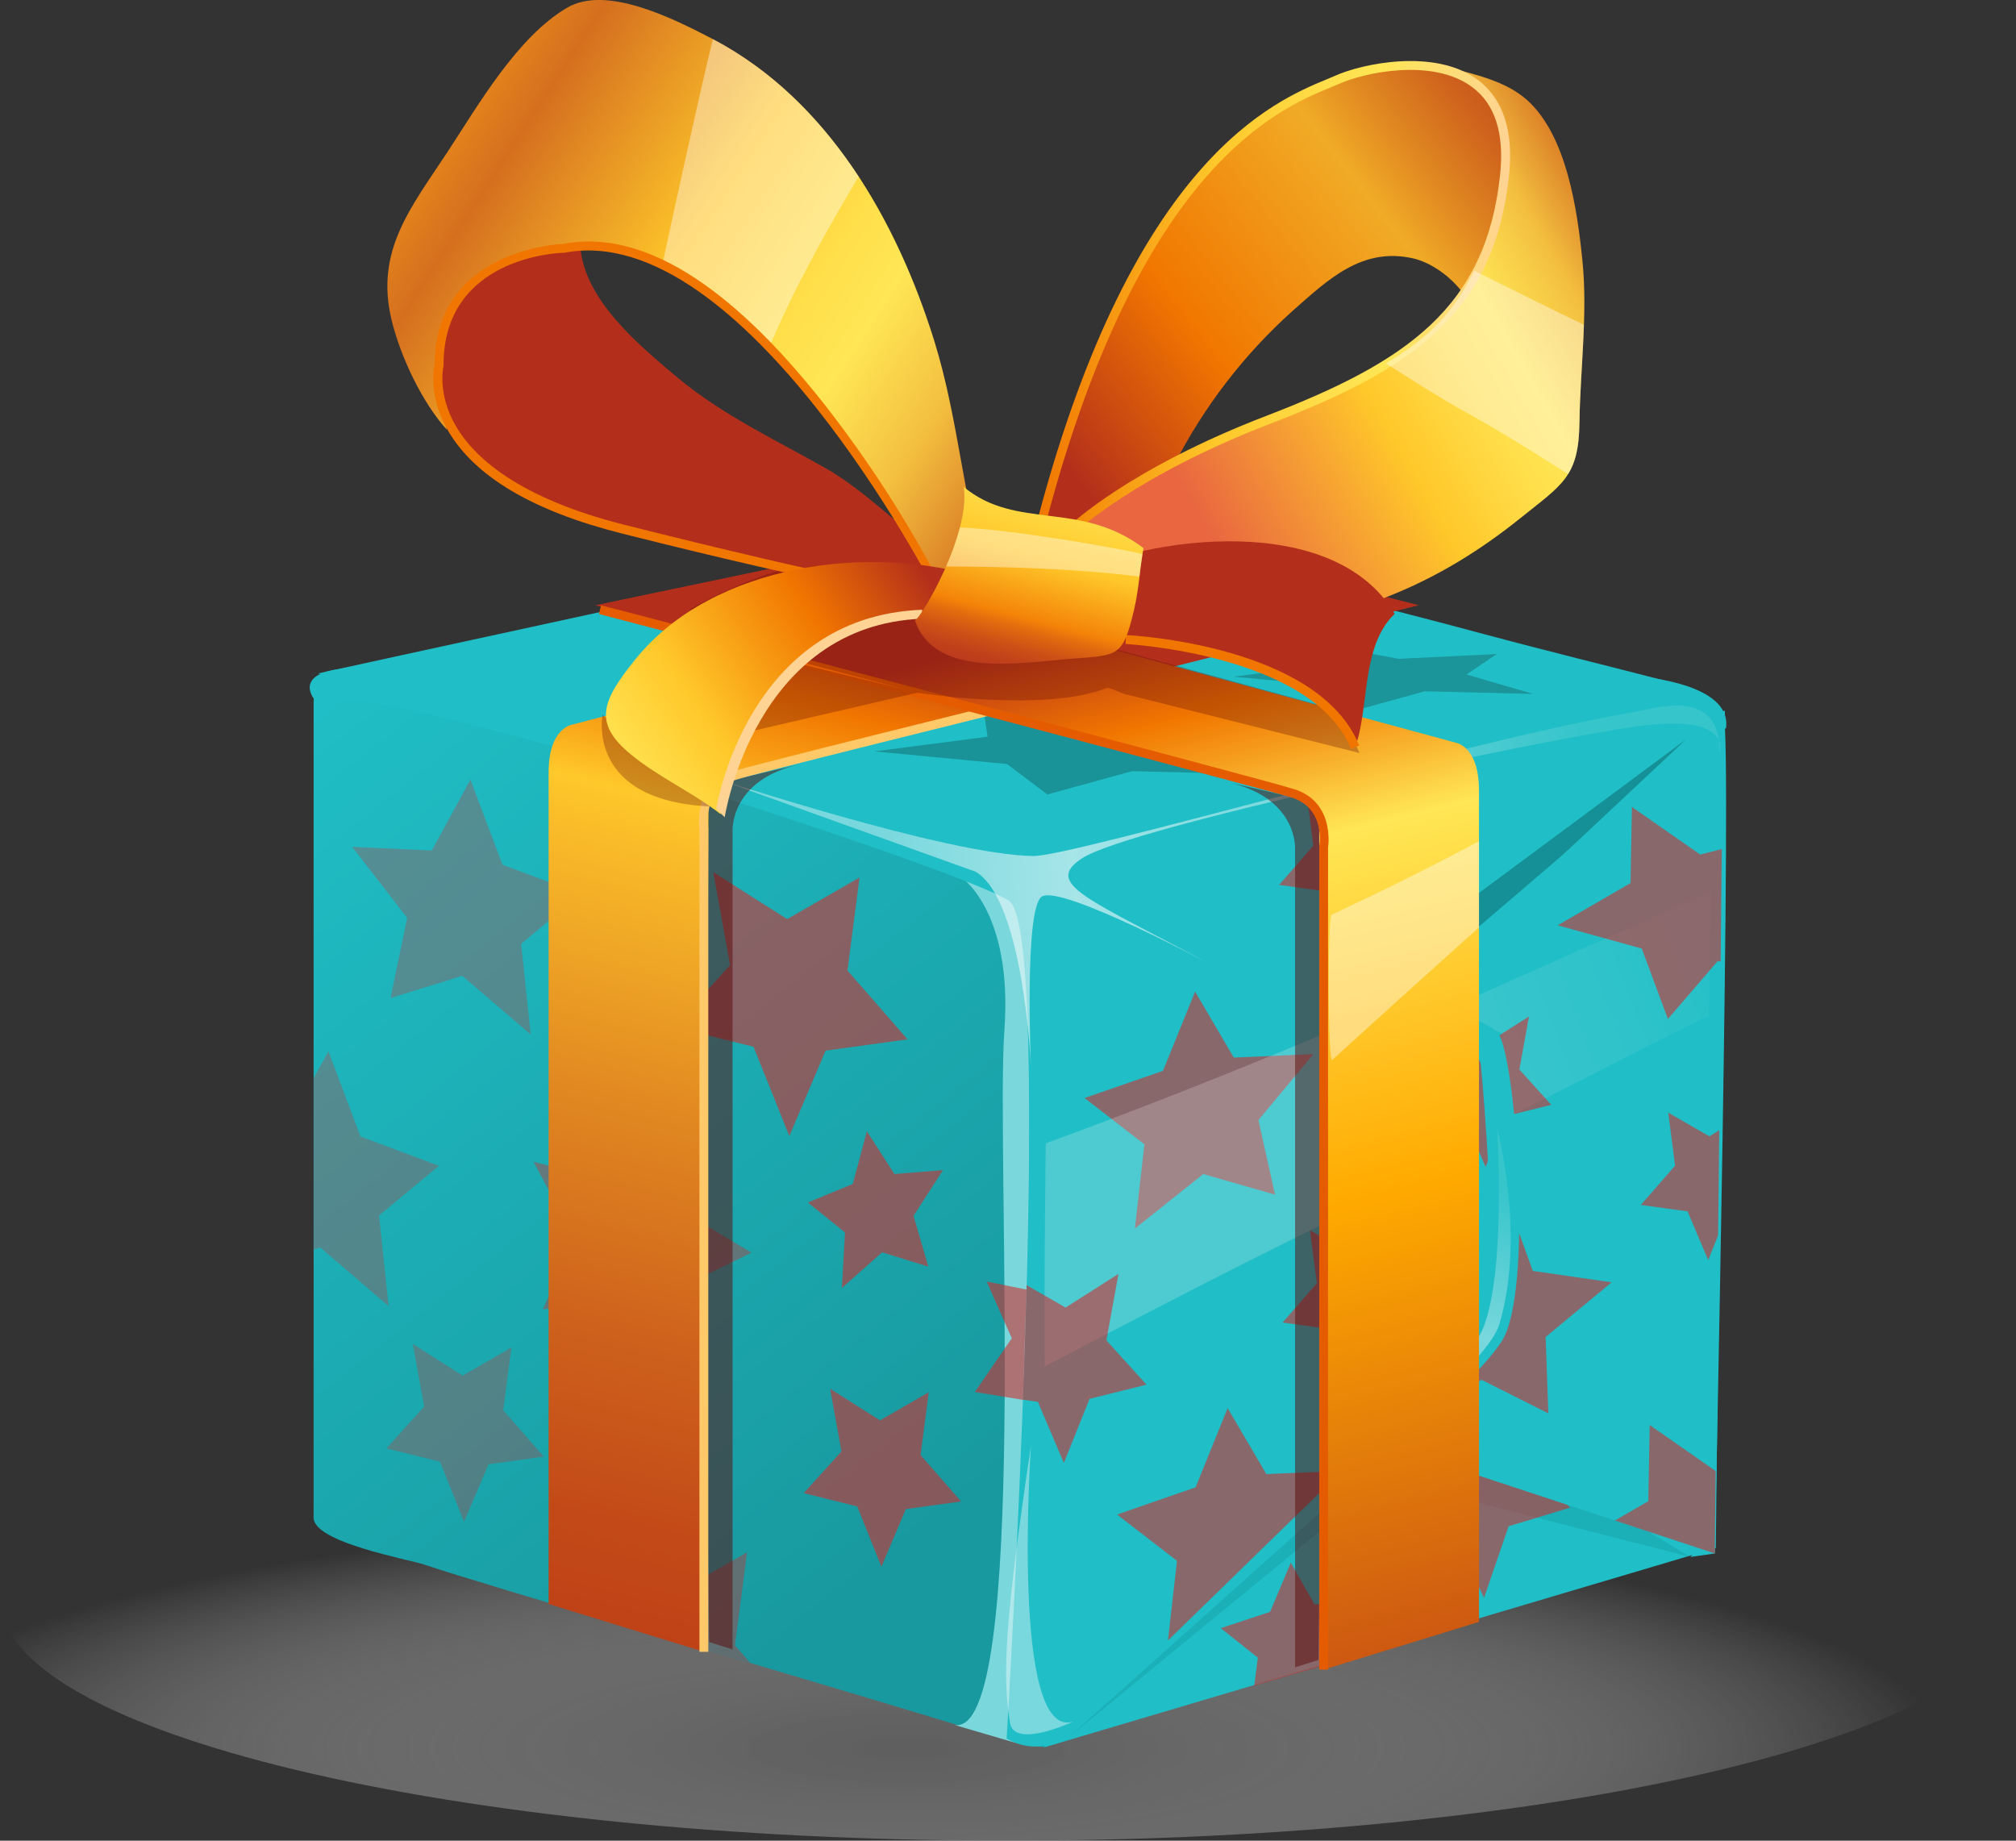 <svg width="69" height="63" viewBox="0 0 69 63" fill="none" xmlns="http://www.w3.org/2000/svg">
<rect x="0" y="0" width="69" height="63" fill="#333333" stroke="none"/>
<path style="mix-blend-mode:multiply" opacity="0.85" d="M69 54.709C69 50.133 53.553 46.419 34.501 46.419C15.448 46.419 0 50.129 0 54.709C0 59.29 15.447 63 34.501 63C53.554 63 69 59.289 69 54.709Z" fill="url(#paint0_radial_3837_112081)"/>
<path d="M11.281 23.627C11.281 23.627 10.734 23.376 10.734 24.012V51.945C10.734 52.796 13.982 53.368 14.524 53.552C16.464 54.214 28.812 57.819 32.975 59.106C33.906 59.395 34.806 59.523 35.74 59.805L35.776 29.456L11.998 23.342L11.281 23.627Z" fill="url(#paint1_linear_3837_112081)"/>
<path d="M59.037 24.325L58.726 52.983L35.745 59.804V29.309L59.037 24.325Z" fill="url(#paint2_linear_3837_112081)"/>
<path opacity="0.6" d="M37.339 30.525L46.533 33.592L57.701 25.313L47.065 35.277L37.339 30.525Z" fill="#0D7277"/>
<path opacity="0.3" d="M47.369 46.928L36.575 59.462L47.369 50.607L57.853 53.289L47.369 46.928Z" fill="#118E95"/>
<path style="mix-blend-mode:multiply" opacity="0.6" d="M53.742 51.601L51.635 52.238L50.793 54.687L49.706 52.441L47.487 52.25L49.01 50.318L48.561 47.835L50.56 48.855L52.483 47.494L52.156 50.014L53.742 51.601Z" fill="url(#paint3_linear_3837_112081)"/>
<path d="M57.163 23.343C55.038 22.791 52.895 22.27 50.776 21.699C47.176 20.727 43.55 19.868 39.944 18.924C37.16 18.199 34.739 17.71 31.917 18.44C30.075 18.917 28.192 19.256 26.335 19.672C22.154 20.608 17.964 21.503 13.777 22.418L10.883 23.05L35.683 29.645L53.53 25.244L58.456 24.164L57.163 23.343Z" fill="#20BEC6"/>
<path d="M58.993 24.546L43.949 37.423V48.307L58.69 53.169L58.993 24.546Z" fill="#20BEC6"/>
<path d="M45.991 41.162C48.483 39.81 57.1 35.447 58.886 34.557L58.931 30.353C57.293 31.032 47.679 35.444 46.656 35.714L43.949 37.414V42.169C44.64 41.858 45.323 41.524 45.991 41.162Z" fill="url(#paint4_linear_3837_112081)"/>
<path style="mix-blend-mode:multiply" opacity="0.6" d="M52.994 48.374L50.709 47.226L48.068 48.625L48.915 45.852L47.188 43.914L49.998 43.498L51.572 41.034L52.462 43.499L55.16 43.889L52.901 45.76L52.994 48.374Z" fill="url(#paint5_linear_3837_112081)"/>
<path opacity="0.4" d="M47.592 34.131C47.592 34.131 49.643 34.744 50.024 36.813C50.404 38.881 52.834 47.313 48.2 49.844L46.149 48.847L45.541 36.123L47.592 34.131Z" fill="#AA1F1F"/>
<path d="M35.531 29.57L51.395 35.355L51.547 44.935L36.481 59.319L35.517 59.268L35.531 29.57Z" fill="url(#paint6_linear_3837_112081)"/>
<path style="mix-blend-mode:multiply" opacity="0.6" d="M43.639 40.889L41.183 40.184L38.842 42.049L39.169 39.166L37.118 37.581L39.804 36.651L40.904 33.939L42.228 36.197L44.952 36.078L43.071 38.336L43.639 40.889Z" fill="url(#paint7_linear_3837_112081)"/>
<path style="mix-blend-mode:multiply" opacity="0.3" d="M13.367 34.159L15.822 33.4L18.164 35.406L17.837 32.304L19.887 30.6L17.201 29.6L16.101 26.683L14.778 29.111L12.053 28.984L13.935 31.414L13.367 34.159Z" fill="url(#paint8_linear_3837_112081)"/>
<path style="mix-blend-mode:multiply" opacity="0.6" d="M48.452 45.025L46.903 45.409L46.205 47.153L45.497 45.485L43.898 45.266L45.071 43.921L44.835 42.106L46.246 42.918L47.689 42.003L47.361 43.817L48.452 45.025Z" fill="url(#paint9_linear_3837_112081)"/>
<path style="mix-blend-mode:multiply" opacity="0.3" d="M13.225 49.573L15.058 50.028L15.884 52.089L16.721 50.117L18.612 49.856L17.225 48.268L17.503 46.12L15.835 47.081L14.129 45.999L14.516 48.143L13.225 49.573Z" fill="url(#paint10_linear_3837_112081)"/>
<path style="mix-blend-mode:multiply" opacity="0.6" d="M27.65 41.157L28.922 42.182L28.813 44.083L30.193 42.862L31.773 43.353L31.267 41.613L32.275 40.05L30.612 40.182L29.67 38.718L29.188 40.522L27.65 41.157Z" fill="url(#paint11_linear_3837_112081)"/>
<path style="mix-blend-mode:multiply" opacity="0.6" d="M27.508 51.105L29.34 51.56L30.167 53.623L31.003 51.651L32.894 51.39L31.508 49.8L31.787 47.653L30.118 48.614L28.412 47.533L28.8 49.677L27.508 51.105Z" fill="url(#paint12_linear_3837_112081)"/>
<path style="mix-blend-mode:multiply" opacity="0.6" d="M23.073 35.152L25.79 35.827L27.016 38.885L28.257 35.96L31.063 35.574L29.006 33.218L29.419 30.032L26.943 31.458L24.413 29.852L24.987 33.033L23.073 35.152Z" fill="url(#paint13_linear_3837_112081)"/>
<path style="mix-blend-mode:multiply" opacity="0.4" d="M18.583 44.805L21.162 44.614L23.104 46.948L23.366 44.022L25.721 42.875L23.247 41.397L22.709 38.481L20.937 40.445L18.261 39.764L19.666 42.392L18.583 44.805Z" fill="url(#paint14_linear_3837_112081)"/>
<path style="mix-blend-mode:multiply" opacity="0.6" d="M53.094 37.815L51.545 38.199L50.845 39.942L50.139 38.275L48.539 38.055L49.712 36.711L49.477 34.896L50.888 35.708L52.331 34.792L52.002 36.606L53.094 37.815Z" fill="url(#paint15_linear_3837_112081)"/>
<path style="mix-blend-mode:multiply" opacity="0.6" d="M48.334 30.047L46.784 30.431L46.085 32.176L45.379 30.508L43.779 30.287L44.952 28.944L44.715 27.128L46.127 27.94L47.569 27.025L47.242 28.838L48.334 30.047Z" fill="url(#paint16_linear_3837_112081)"/>
<path d="M32.857 29.989C32.857 29.989 34.68 31.139 34.376 35.277C34.072 39.416 35.251 59.499 32.668 59.038L34.757 59.651L35.436 33.437C35.436 33.437 35.896 30.448 32.857 29.989Z" fill="#7AD8DD"/>
<path d="M46.299 35.401C46.096 35.397 45.899 35.327 45.738 35.201C42.266 36.675 38.757 38.056 35.211 39.345C35.195 41.796 35.124 44.52 35.031 47.151C39.063 45.038 43.089 42.921 47.207 40.977C47.983 40.614 48.757 40.254 49.529 39.899C49.351 37.778 48.685 35.497 46.299 35.401Z" fill="url(#paint17_linear_3837_112081)"/>
<path d="M38.122 29.554C43.854 27.07 59.073 24.929 59.073 24.929C59.302 23.397 56.186 23.166 56.186 23.166C56.186 23.166 37.573 28.608 35.597 28.992C33.621 29.377 12.122 22.859 12.122 22.859C9.923 22.936 10.755 23.933 10.755 23.933C13.034 23.244 32.938 29.758 34.534 30.831C36.13 31.903 34.453 59.5 34.453 59.5C35.441 60.113 36.618 59.535 36.566 59.456L36.575 59.463L48.855 48.479C49.719 47.777 50.809 46.799 51.395 45.913C52.474 44.279 51.902 36.383 51.294 35.387C50.686 34.39 39.619 31.835 37.339 30.532C37.339 30.526 37.246 30.138 38.122 29.554ZM38.1 32.057C40.379 33.437 50.533 34.843 50.686 36.452C50.859 38.283 51.025 41.203 51.091 43.044C51.164 45.071 48.565 47.621 47.149 49.108C45.425 50.915 43.56 51.985 41.745 53.7C40.549 54.828 39.418 55.968 38.092 56.945C35.999 58.48 35.912 56.188 35.869 54.497C35.813 52.252 35.78 50.014 35.762 47.769C35.733 44.327 35.762 40.887 35.817 37.445C35.83 36.651 35.845 35.857 35.862 35.064C35.871 34.622 36.103 33.555 35.909 33.166C35.928 33.206 35.949 33.246 35.972 33.284C35.972 33.284 35.824 30.679 38.1 32.059V32.057Z" fill="#20BEC6"/>
<path style="mix-blend-mode:multiply" opacity="0.6" d="M38.281 43.601L36.47 44.753L35.135 43.984C35.101 45.292 35.057 46.618 35.005 47.907L35.522 47.979L36.412 50.071L37.292 47.877L39.241 47.393L37.867 45.874L38.281 43.601Z" fill="url(#paint18_linear_3837_112081)"/>
<path style="mix-blend-mode:multiply" opacity="0.6" d="M45.934 50.341L43.342 50.453L42.018 48.195L40.919 50.907L38.233 51.837L40.284 53.422L39.974 56.149L45.934 50.341Z" fill="url(#paint19_linear_3837_112081)"/>
<path d="M56.865 25.238C56.865 25.238 58.764 24.24 58.612 28.609C58.461 32.978 58.309 50.531 58.309 50.531C58.309 50.531 58.385 52.831 57.853 53.29L58.69 53.17C58.69 53.17 59.297 25.084 58.993 24.548C58.689 24.012 56.865 25.238 56.865 25.238Z" fill="#20BEC6"/>
<path style="mix-blend-mode:hard-light" d="M58.844 25.774C58.844 25.774 59.376 24.394 56.034 24.858C52.692 25.322 38.669 28.303 37.035 29.376C35.683 30.265 37.264 30.756 41.518 33.055C41.518 33.055 36.39 30.296 35.669 30.679C35.04 31.012 35.288 36.58 35.288 36.58C35.288 36.58 35.061 30.826 33.39 29.835L24.425 26.617C24.425 26.617 32.402 29.261 35.365 29.299C36.693 29.316 50.028 25.39 55.798 24.394C56.622 24.251 58.916 23.473 58.844 25.774Z" fill="url(#paint20_linear_3837_112081)"/>
<path style="mix-blend-mode:hard-light" d="M47.369 49.381C47.369 49.381 50.938 46.601 51.318 45.318C52.23 42.253 51.243 38.649 51.243 38.649C51.243 38.649 51.547 43.401 50.787 45.394C50.258 46.784 47.369 49.381 47.369 49.381Z" fill="url(#paint21_linear_3837_112081)"/>
<path style="mix-blend-mode:multiply" opacity="0.6" d="M44.987 54.907L44.18 53.484L43.47 55.168L41.782 55.727L43.051 56.735L42.928 57.694L45.631 56.898L45.496 56.251L46.69 54.857L44.987 54.907Z" fill="url(#paint22_linear_3837_112081)"/>
<path style="mix-blend-mode:multiply" opacity="0.6" d="M58.191 29.248L55.855 27.62L55.807 30.224L53.314 31.671L56.191 32.465L57.086 34.876L58.786 32.9L58.891 32.907L58.932 29.059L58.191 29.248Z" fill="url(#paint23_linear_3837_112081)"/>
<path style="mix-blend-mode:multiply" opacity="0.6" d="M58.843 38.681L58.508 38.894L57.097 38.081L57.332 39.897L56.159 41.241L57.759 41.461L58.466 43.128L58.805 42.282L58.843 38.681Z" fill="url(#paint24_linear_3837_112081)"/>
<path style="mix-blend-mode:multiply" opacity="0.6" d="M58.69 53.169L58.72 50.347L56.463 48.774L56.415 51.38L55.273 52.042L58.69 53.169Z" fill="url(#paint25_linear_3837_112081)"/>
<path style="mix-blend-mode:multiply" opacity="0.3" d="M12.339 38.899L11.24 35.982L10.739 36.897V42.765L10.96 42.697L13.301 44.703L12.974 41.601L15.024 39.901L12.339 38.899Z" fill="url(#paint26_linear_3837_112081)"/>
<path style="mix-blend-mode:multiply" opacity="0.4" d="M23.094 54.554L20.563 52.948L21.03 55.53L25.679 56.914L25.155 56.314L25.569 53.128L23.094 54.554Z" fill="url(#paint27_linear_3837_112081)"/>
<path style="mix-blend-mode:multiply" opacity="0.6" d="M35.134 44.137L33.769 43.862L34.63 45.804L33.364 47.643L35.009 47.911L35.134 44.137Z" fill="url(#paint28_linear_3837_112081)"/>
<path d="M34.567 58.962C34.308 57.313 34.377 55.589 35.288 49.458C35.288 49.458 34.574 59.603 36.731 58.923C36.729 58.923 34.714 59.877 34.567 58.962Z" fill="url(#paint29_linear_3837_112081)"/>
<path opacity="0.4" d="M20.275 21.824L24.165 22.545L28.69 22.325L27.296 23.267L30.364 24.162L25.37 24.043L22.476 24.84L21.097 23.799L16.553 23.369L20.43 22.865L20.275 21.824Z" fill="url(#paint30_linear_3837_112081)"/>
<path d="M33.646 24.174L37.536 24.895L42.062 24.675L40.667 25.616L43.735 26.514L38.741 26.395L35.848 27.191L34.468 26.15L29.924 25.718L33.801 25.216L33.646 24.174Z" fill="url(#paint31_linear_3837_112081)"/>
<path opacity="0.4" d="M30.6 19.459L33.485 19.994L36.843 19.832L35.807 20.53L38.083 21.195L34.379 21.107L32.233 21.697L31.211 20.925L27.839 20.605L30.715 20.232L30.6 19.459Z" fill="url(#paint32_linear_3837_112081)"/>
<path d="M44.984 22.015L47.869 22.55L51.227 22.386L50.192 23.085L52.467 23.75L48.764 23.661L46.617 24.252L45.594 23.48L42.224 23.16L45.099 22.788L44.984 22.015Z" fill="url(#paint33_linear_3837_112081)"/>
<path opacity="0.3" d="M44.359 20.063C43.64 19.863 42.916 19.773 42.223 19.596L42.254 19.8L40.328 20.05L42.579 20.27L43.264 20.786L44.701 20.394L45.606 20.415C45.185 20.289 44.768 20.178 44.359 20.063Z" fill="url(#paint34_linear_3837_112081)"/>
<path opacity="0.5" d="M24.272 56.203L25.073 56.454V28.455C25.073 28.455 24.956 26.693 27.388 26.157L24.729 26.77C24.729 26.77 23.513 26.77 23.741 28.993C23.968 31.216 24.272 56.203 24.272 56.203Z" fill="#5B0909"/>
<path d="M24.095 56.535L24.248 27.868C24.248 27.868 24.145 26.743 25.153 26.539C26.16 26.335 48.559 20.714 48.559 20.714L41.721 18.977L19.588 24.801C19.588 24.801 18.777 24.903 18.777 26.437V54.899L24.095 56.535Z" fill="url(#paint35_linear_3837_112081)"/>
<path d="M38.928 22.925C32.786 24.441 25.84 26.167 25.109 26.393C23.758 26.813 23.915 28.224 23.939 28.39V56.535H24.242V28.377V28.35C24.233 28.297 24.026 27.049 25.201 26.684C25.912 26.463 32.799 24.752 38.917 23.242C38.904 23.137 38.907 23.03 38.928 22.925Z" fill="#FFC969"/>
<path opacity="0.5" d="M45.125 56.815L44.326 57.067V29.068C44.326 29.068 44.441 27.306 42.011 26.77L44.67 27.383C44.67 27.383 45.885 27.383 45.657 29.606C45.428 31.829 45.125 56.815 45.125 56.815Z" fill="#5B0909"/>
<path d="M45.302 57.146L45.151 28.482C45.151 28.482 45.252 27.357 44.239 27.153C43.226 26.949 20.383 20.714 20.383 20.714L27.221 19.283L49.81 25.415C49.81 25.415 50.62 25.517 50.62 27.051V55.512L45.302 57.146Z" fill="url(#paint36_linear_3837_112081)"/>
<path d="M45.151 57.145H45.455V29.003C45.478 28.839 45.636 27.425 44.283 27.006C42.977 26.6 21.472 20.939 20.571 20.718L20.5 21.015C20.72 21.07 42.897 26.9 44.194 27.292C45.369 27.657 45.163 28.904 45.152 28.958V57.145H45.151Z" fill="#E55C00"/>
<path opacity="0.3" d="M24.804 25.238L31.414 23.704L27.311 22.708C27.311 22.708 25.184 23.627 24.804 25.238Z" fill="#5B0909"/>
<path opacity="0.3" d="M20.625 24.47C20.625 24.47 20.017 27.459 24.425 27.608L20.625 24.47Z" fill="#5B0909"/>
<path opacity="0.3" d="M31.556 20.868C29.586 20.331 23.585 20.868 23.585 20.868C23.585 20.868 26.092 19.412 27.992 19.259L32.17 20.255C32.17 20.255 31.768 20.923 31.556 20.868Z" fill="#5B0909"/>
<path opacity="0.3" d="M46.532 25.773L45.849 24.323L38.327 22.254C38.327 22.254 35.187 21.663 33.632 21.955L31.571 21.18C31.571 21.18 29.211 20.95 27.615 22.713L31.414 23.71C31.414 23.71 35.745 24.4 37.902 23.541C38.146 23.575 38.391 23.759 38.631 23.787L46.532 25.773Z" fill="#5B0909"/>
<path d="M50.996 2.903C47.763 1.084 42.986 3.5 41.157 5.865C38.182 9.716 35.505 15.617 35.454 20.573C36.337 20.875 37.275 21.144 38.184 21.357C39.234 19.83 39.313 17.59 40.175 15.932C41.194 13.934 42.568 12.143 44.23 10.65C45.465 9.558 46.621 8.448 48.368 8.844C49.567 9.117 51.214 10.795 50.145 12.064C50.151 12.064 53.314 4.206 50.996 2.903Z" fill="url(#paint37_linear_3837_112081)"/>
<path d="M48.886 2.14C49.076 2.193 49.274 2.244 49.47 2.294C49.279 2.228 49.084 2.176 48.886 2.14Z" fill="#FFE655"/>
<path d="M54.059 14.457C54.086 12.616 54.345 10.743 54.16 8.916C53.985 7.186 53.627 4.644 52.267 3.424C51.532 2.77 50.468 2.538 49.472 2.289C52.872 3.466 51.219 8.589 49.609 10.626C46.329 14.777 36.145 14.979 35.306 21.031L35.733 21.898C36.06 21.968 36.378 22.08 36.677 22.231C38.243 21.346 41.064 21.606 42.595 21.5C46.167 21.253 49.191 20.022 52.026 17.743C53.478 16.573 54.034 16.329 54.059 14.457Z" fill="url(#paint38_linear_3837_112081)"/>
<path d="M36.812 18.218L36.602 17.996C36.685 17.916 38.704 16.014 43.339 14.234C48.158 12.385 50.862 10.521 51.343 5.981C51.493 4.565 51.168 3.552 50.377 2.974C49.027 1.975 46.687 2.485 45.835 2.868C45.75 2.906 45.651 2.946 45.539 2.992C43.766 3.726 39.056 5.67 35.839 17.738L35.546 17.659C38.798 5.444 43.612 3.457 45.424 2.708C45.534 2.664 45.629 2.624 45.711 2.587C46.616 2.18 49.099 1.649 50.558 2.717C51.444 3.371 51.811 4.476 51.647 6.009C51.146 10.706 48.379 12.623 43.446 14.515C38.868 16.278 36.831 18.2 36.812 18.218Z" fill="url(#paint39_linear_3837_112081)"/>
<g style="mix-blend-mode:hard-light">
<path style="mix-blend-mode:hard-light" d="M50.457 9.265C50.221 9.748 49.938 10.205 49.611 10.63C49.058 11.331 48.306 11.918 47.437 12.441C48.313 12.993 49.181 13.558 50.065 14.048C51.285 14.724 52.491 15.474 53.669 16.228C53.928 15.812 54.05 15.3 54.057 14.456C54.074 13.35 54.174 12.233 54.211 11.118C53.154 10.614 50.654 9.36 50.457 9.265Z" fill="url(#paint40_linear_3837_112081)"/>
</g>
<path d="M33.096 19.484C31.399 18.758 29.965 16.99 28.248 16.019C26.53 15.047 24.734 14.209 23.192 12.926C21.123 11.201 18.578 8.973 20.582 6.171C19.327 6.087 14.093 9.106 14.782 9.618L14.421 13.044C15.232 14.112 15.53 15.192 16.749 16.078C18.343 17.235 20.338 17.957 22.22 18.382C25.848 19.202 29.844 19.918 33.172 20.997C32.977 20.516 32.95 19.982 33.096 19.484Z" fill="url(#paint41_linear_3837_112081)"/>
<path d="M31.975 11.661C30.701 7.572 28.346 3.412 24.405 1.342C22.983 0.597 20.735 -0.511 19.412 0.263C17.707 1.262 16.375 3.586 15.318 5.198C14.068 7.101 12.833 8.577 13.4 10.942C13.702 12.207 14.457 13.787 15.292 14.706C15.019 13.2 14.657 11.405 15.702 10.13C16.876 8.691 19.677 8.339 21.405 8.641C24.276 9.142 26.681 12.109 28.389 14.277C29.211 15.324 32.253 20.598 32.915 20.645L33.904 20.222L33.827 19.927C32.993 17.328 32.825 14.391 31.975 11.661Z" fill="url(#paint42_linear_3837_112081)"/>
<path d="M24.405 1.342H24.398C23.981 3.004 22.866 8.142 22.674 9.032C24.032 9.617 25.26 10.689 26.344 11.849C27.195 9.834 28.266 7.926 29.388 6.043C28.118 4.104 26.482 2.433 24.405 1.342Z" fill="url(#paint43_linear_3837_112081)"/>
<path d="M31.794 20.587C31.764 20.587 28.49 20.077 21.273 18.257C18.245 17.493 16.249 16.311 15.336 14.743C14.661 13.583 14.84 12.626 14.877 12.469C14.891 8.613 18.994 8.362 19.266 8.348C21.929 7.836 24.934 9.677 28.203 13.822C29.698 15.731 31.019 17.772 32.148 19.923L31.997 20.204C31.931 20.073 25.41 7.462 19.312 8.652H19.288C19.12 8.652 15.181 8.798 15.181 12.485V12.525C15.181 12.533 14.946 13.464 15.609 14.595C16.21 15.619 17.693 17.034 21.352 17.957C28.552 19.772 31.87 20.349 31.9 20.354L31.794 20.587Z" fill="url(#paint44_linear_3837_112081)"/>
<path d="M21.757 22.553C20.593 23.992 20.289 24.741 21.579 25.811C22.526 26.595 23.708 27.119 24.663 27.865C25.067 23.018 29.938 19.599 34.073 21.634L33.617 19.794C29.847 18.579 24.4 19.282 21.757 22.553Z" fill="url(#paint45_linear_3837_112081)"/>
<path d="M24.804 27.971L24.513 27.689C24.523 27.623 25.577 21.1 31.56 20.869L31.571 21.175C25.838 21.397 24.814 27.905 24.804 27.971Z" fill="url(#paint46_linear_3837_112081)"/>
<path d="M36.353 19.795L35.592 22.248C36.214 21.333 39.684 22.083 40.796 22.248C42.911 22.567 45.505 23.493 46.38 25.571C46.88 24.236 46.566 22.13 47.733 21.01C45.691 17.531 39.373 18.283 36.353 19.795Z" fill="url(#paint47_linear_3837_112081)"/>
<path d="M46.24 25.631C44.924 22.393 38.586 22.045 38.523 22.041L38.538 21.735C38.806 21.748 45.134 22.096 46.52 25.515L46.24 25.631Z" fill="url(#paint48_linear_3837_112081)"/>
<path d="M32.985 16.666C33.225 18.296 31.509 21.181 31.315 21.233C31.997 23.25 34.989 22.672 36.735 22.541C38.181 22.436 38.405 22.461 38.736 21.189C38.995 20.216 38.97 19.718 39.137 18.759C36.96 17.111 34.801 18.167 32.985 16.666Z" fill="url(#paint49_linear_3837_112081)"/>
<path style="mix-blend-mode:hard-light" d="M38.997 19.735C39.027 19.5 39.057 19.256 39.102 18.971C38.585 18.807 34.436 18.092 32.854 18.055C32.731 18.511 32.573 18.956 32.382 19.388C34.585 19.397 36.814 19.463 38.997 19.735Z" fill="url(#paint50_linear_3837_112081)"/>
<path style="mix-blend-mode:hard-light" d="M50.62 31.743V28.79C48.965 29.682 47.277 30.51 45.576 31.31C45.439 31.375 45.447 36.41 45.597 36.279C47.167 34.845 50.222 32.093 50.62 31.743Z" fill="url(#paint51_linear_3837_112081)"/>
<defs>
<radialGradient id="paint0_radial_3837_112081" cx="0" cy="0" r="1" gradientUnits="userSpaceOnUse" gradientTransform="translate(31.048 59.833) scale(35.321 7.937)">
<stop stop-color="#666666"/>
<stop offset="0.16" stop-color="#707070" stop-opacity="0.93"/>
<stop offset="0.4" stop-color="#8A8A8A" stop-opacity="0.74"/>
<stop offset="0.69" stop-color="#B6B6B6" stop-opacity="0.43"/>
<stop offset="1" stop-color="#F2F2F2" stop-opacity="0"/>
</radialGradient>
<linearGradient id="paint1_linear_3837_112081" x1="10.491" y1="24.357" x2="32.641" y2="52.194" gradientUnits="userSpaceOnUse">
<stop stop-color="#20BEC6"/>
<stop offset="0.99" stop-color="#18999F"/>
</linearGradient>
<linearGradient id="paint2_linear_3837_112081" x1="8549.38" y1="7515.86" x2="8644.49" y2="15022.3" gradientUnits="userSpaceOnUse">
<stop stop-color="#20BEC6"/>
<stop offset="0.99" stop-color="#0E7E84"/>
</linearGradient>
<linearGradient id="paint3_linear_3837_112081" x1="3457.83" y1="1272.16" x2="3734.29" y2="1097.5" gradientUnits="userSpaceOnUse">
<stop stop-color="#CE2E2E"/>
<stop offset="0.99" stop-color="#AA1F1F"/>
</linearGradient>
<linearGradient id="paint4_linear_3837_112081" x1="42.757" y1="39.615" x2="61.717" y2="32.461" gradientUnits="userSpaceOnUse">
<stop stop-color="white" stop-opacity="0.2"/>
<stop offset="1" stop-color="white" stop-opacity="0"/>
</linearGradient>
<linearGradient id="paint5_linear_3837_112081" x1="2443.74" y1="3102.8" x2="2918.79" y2="3190.64" gradientUnits="userSpaceOnUse">
<stop stop-color="#CE2E2E"/>
<stop offset="0.99" stop-color="#AA1F1F"/>
</linearGradient>
<linearGradient id="paint6_linear_3837_112081" x1="43.678" y1="33.924" x2="42.902" y2="52.172" gradientUnits="userSpaceOnUse">
<stop offset="0.01" stop-color="#20BEC6"/>
<stop offset="1" stop-color="#20BEC6"/>
</linearGradient>
<linearGradient id="paint7_linear_3837_112081" x1="2285.37" y1="2390.27" x2="2759.84" y2="2390.27" gradientUnits="userSpaceOnUse">
<stop stop-color="#CE2E2E"/>
<stop offset="0.99" stop-color="#AA1F1F"/>
</linearGradient>
<linearGradient id="paint8_linear_3837_112081" x1="-887.836" y1="2097.55" x2="-1362.3" y2="2097.55" gradientUnits="userSpaceOnUse">
<stop stop-color="#CE2E2E"/>
<stop offset="0.99" stop-color="#AA1F1F"/>
</linearGradient>
<linearGradient id="paint9_linear_3837_112081" x1="2307.59" y1="847.175" x2="2458.04" y2="762.308" gradientUnits="userSpaceOnUse">
<stop stop-color="#CE2E2E"/>
<stop offset="0.99" stop-color="#AA1F1F"/>
</linearGradient>
<linearGradient id="paint10_linear_3837_112081" x1="-1499.2" y1="1163.14" x2="-1709.96" y2="1043.35" gradientUnits="userSpaceOnUse">
<stop stop-color="#CE2E2E"/>
<stop offset="0.99" stop-color="#AA1F1F"/>
</linearGradient>
<linearGradient id="paint11_linear_3837_112081" x1="-814.84" y1="260.547" x2="-917.334" y2="113.67" gradientUnits="userSpaceOnUse">
<stop stop-color="#CE2E2E"/>
<stop offset="0.99" stop-color="#AA1F1F"/>
</linearGradient>
<linearGradient id="paint12_linear_3837_112081" x1="-901.514" y1="1198.39" x2="-1112.28" y2="1078.6" gradientUnits="userSpaceOnUse">
<stop stop-color="#CE2E2E"/>
<stop offset="0.99" stop-color="#AA1F1F"/>
</linearGradient>
<linearGradient id="paint13_linear_3837_112081" x1="-1396.25" y1="684.654" x2="-1859.98" y2="421.076" gradientUnits="userSpaceOnUse">
<stop stop-color="#CE2E2E"/>
<stop offset="0.99" stop-color="#AA1F1F"/>
</linearGradient>
<linearGradient id="paint14_linear_3837_112081" x1="-1215.18" y1="1681.22" x2="-1663.77" y2="1590.68" gradientUnits="userSpaceOnUse">
<stop stop-color="#CE2E2E"/>
<stop offset="0.99" stop-color="#AA1F1F"/>
</linearGradient>
<linearGradient id="paint15_linear_3837_112081" x1="2463.51" y1="570.389" x2="2613.96" y2="485.522" gradientUnits="userSpaceOnUse">
<stop stop-color="#CE2E2E"/>
<stop offset="0.99" stop-color="#AA1F1F"/>
</linearGradient>
<linearGradient id="paint16_linear_3837_112081" x1="2269.4" y1="259.803" x2="2419.88" y2="174.913" gradientUnits="userSpaceOnUse">
<stop stop-color="#CE2E2E"/>
<stop offset="0.99" stop-color="#AA1F1F"/>
</linearGradient>
<linearGradient id="paint17_linear_3837_112081" x1="4767.77" y1="3316.41" x2="4773.58" y2="4121.94" gradientUnits="userSpaceOnUse">
<stop stop-color="white" stop-opacity="0.2"/>
<stop offset="1" stop-color="white" stop-opacity="0"/>
</linearGradient>
<linearGradient id="paint18_linear_3837_112081" x1="1181.55" y1="2361.28" x2="1320.3" y2="2361.28" gradientUnits="userSpaceOnUse">
<stop stop-color="#CE2E2E"/>
<stop offset="0.99" stop-color="#AA1F1F"/>
</linearGradient>
<linearGradient id="paint19_linear_3837_112081" x1="2315.01" y1="3221.75" x2="2773.63" y2="3221.75" gradientUnits="userSpaceOnUse">
<stop stop-color="#CE2E2E"/>
<stop offset="0.99" stop-color="#AA1F1F"/>
</linearGradient>
<linearGradient id="paint20_linear_3837_112081" x1="27.794" y1="31.542" x2="54.386" y2="29.889" gradientUnits="userSpaceOnUse">
<stop offset="0.1" stop-color="white" stop-opacity="0.4"/>
<stop offset="0.34" stop-color="white" stop-opacity="0.6"/>
<stop offset="1" stop-color="white" stop-opacity="0.1"/>
</linearGradient>
<linearGradient id="paint21_linear_3837_112081" x1="52.184" y1="39.627" x2="47.701" y2="51.095" gradientUnits="userSpaceOnUse">
<stop offset="0.1" stop-color="white" stop-opacity="0.1"/>
<stop offset="0.51" stop-color="white" stop-opacity="0.4"/>
<stop offset="0.99" stop-color="white" stop-opacity="0.1"/>
</linearGradient>
<linearGradient id="paint22_linear_3837_112081" x1="1627.4" y1="1842.85" x2="1813.66" y2="1842.85" gradientUnits="userSpaceOnUse">
<stop stop-color="#CE2E2E"/>
<stop offset="0.99" stop-color="#AA1F1F"/>
</linearGradient>
<linearGradient id="paint23_linear_3837_112081" x1="2369.27" y1="1761.5" x2="2613.31" y2="1761.5" gradientUnits="userSpaceOnUse">
<stop stop-color="#CE2E2E"/>
<stop offset="0.99" stop-color="#AA1F1F"/>
</linearGradient>
<linearGradient id="paint24_linear_3837_112081" x1="1221.46" y1="1605.41" x2="1277.14" y2="1605.41" gradientUnits="userSpaceOnUse">
<stop stop-color="#CE2E2E"/>
<stop offset="0.99" stop-color="#AA1F1F"/>
</linearGradient>
<linearGradient id="paint25_linear_3837_112081" x1="1528.3" y1="1761.89" x2="1620.15" y2="1761.89" gradientUnits="userSpaceOnUse">
<stop stop-color="#CE2E2E"/>
<stop offset="0.99" stop-color="#AA1F1F"/>
</linearGradient>
<linearGradient id="paint26_linear_3837_112081" x1="366.534" y1="2726.45" x2="508.483" y2="2726.45" gradientUnits="userSpaceOnUse">
<stop stop-color="#CE2E2E"/>
<stop offset="0.99" stop-color="#AA1F1F"/>
</linearGradient>
<linearGradient id="paint27_linear_3837_112081" x1="834.037" y1="1719.02" x2="1036.43" y2="1719.02" gradientUnits="userSpaceOnUse">
<stop stop-color="#CE2E2E"/>
<stop offset="0.99" stop-color="#AA1F1F"/>
</linearGradient>
<linearGradient id="paint28_linear_3837_112081" x1="490.115" y1="1464.5" x2="514.354" y2="1464.5" gradientUnits="userSpaceOnUse">
<stop stop-color="#CE2E2E"/>
<stop offset="0.99" stop-color="#AA1F1F"/>
</linearGradient>
<linearGradient id="paint29_linear_3837_112081" x1="673.44" y1="3773.64" x2="451.396" y2="4847.74" gradientUnits="userSpaceOnUse">
<stop offset="0.1" stop-color="white" stop-opacity="0.4"/>
<stop offset="0.34" stop-color="white" stop-opacity="0.6"/>
<stop offset="1" stop-color="white" stop-opacity="0.1"/>
</linearGradient>
<linearGradient id="paint30_linear_3837_112081" x1="1847.21" y1="409.564" x2="3309.85" y2="293.841" gradientUnits="userSpaceOnUse">
<stop stop-color="#20BEC6"/>
<stop offset="0.99" stop-color="#1C6165"/>
</linearGradient>
<linearGradient id="paint31_linear_3837_112081" x1="3268.82" y1="378.199" x2="4731.46" y2="262.476" gradientUnits="userSpaceOnUse">
<stop stop-color="#199298"/>
<stop offset="0.99" stop-color="#035559"/>
</linearGradient>
<linearGradient id="paint32_linear_3837_112081" x1="2292.06" y1="200.763" x2="3096.74" y2="137.097" gradientUnits="userSpaceOnUse">
<stop stop-color="#CE2E2E"/>
<stop offset="0.99" stop-color="#AA1F1F"/>
</linearGradient>
<linearGradient id="paint33_linear_3837_112081" x1="3429.68" y1="176.409" x2="4234.15" y2="112.76" gradientUnits="userSpaceOnUse">
<stop stop-color="#1B949A"/>
<stop offset="0.99" stop-color="#1C6165"/>
</linearGradient>
<linearGradient id="paint34_linear_3837_112081" x1="1717.01" y1="82.089" x2="1994.56" y2="60.13" gradientUnits="userSpaceOnUse">
<stop stop-color="#CE2E2E"/>
<stop offset="0.99" stop-color="#AA1F1F"/>
</linearGradient>
<linearGradient id="paint35_linear_3837_112081" x1="34.612" y1="19.469" x2="25.294" y2="57.116" gradientUnits="userSpaceOnUse">
<stop offset="0.06" stop-color="#B42F1B"/>
<stop offset="0.16" stop-color="#F17600"/>
<stop offset="0.27" stop-color="#FFC82A"/>
<stop offset="0.31" stop-color="#FABD29"/>
<stop offset="0.54" stop-color="#E18821"/>
<stop offset="0.74" stop-color="#CE611C"/>
<stop offset="0.9" stop-color="#C34A18"/>
<stop offset="1" stop-color="#BF4117"/>
</linearGradient>
<linearGradient id="paint36_linear_3837_112081" x1="34.494" y1="19.51" x2="43.963" y2="57.769" gradientUnits="userSpaceOnUse">
<stop offset="0.06" stop-color="#B42F1B"/>
<stop offset="0.16" stop-color="#F17600"/>
<stop offset="0.29" stop-color="#FFE655"/>
<stop offset="0.6" stop-color="#FFAA00"/>
<stop offset="1" stop-color="#CC5712"/>
</linearGradient>
<linearGradient id="paint37_linear_3837_112081" x1="35.494" y1="16.95" x2="53.965" y2="2.518" gradientUnits="userSpaceOnUse">
<stop offset="0.06" stop-color="#B42F1B"/>
<stop offset="0.33" stop-color="#F17600"/>
<stop offset="0.65" stop-color="#F1AB26"/>
<stop offset="0.74" stop-color="#E08821"/>
<stop offset="0.85" stop-color="#CE611C"/>
<stop offset="0.94" stop-color="#C34A18"/>
<stop offset="1" stop-color="#BF4117"/>
</linearGradient>
<linearGradient id="paint38_linear_3837_112081" x1="36.287" y1="18.631" x2="56.179" y2="7.204" gradientUnits="userSpaceOnUse">
<stop offset="0.2" stop-color="#E96640"/>
<stop offset="0.51" stop-color="#FFC82A"/>
<stop offset="0.52" stop-color="#FFC92C"/>
<stop offset="0.65" stop-color="#FFDE4A"/>
<stop offset="0.73" stop-color="#FFE655"/>
<stop offset="0.85" stop-color="#F3BF3F"/>
<stop offset="0.98" stop-color="#D36A1E"/>
</linearGradient>
<linearGradient id="paint39_linear_3837_112081" x1="35.547" y1="10.154" x2="51.686" y2="10.154" gradientUnits="userSpaceOnUse">
<stop stop-color="#F17600"/>
<stop offset="0.38" stop-color="#FFC82A"/>
<stop offset="0.4" stop-color="#FFC92C"/>
<stop offset="0.61" stop-color="#FFDE4A"/>
<stop offset="0.73" stop-color="#FFE655"/>
<stop offset="1" stop-color="#FFD394"/>
</linearGradient>
<linearGradient id="paint40_linear_3837_112081" x1="2023.93" y1="1136.14" x2="3075" y2="542.251" gradientUnits="userSpaceOnUse">
<stop offset="0.1" stop-color="white" stop-opacity="0.4"/>
<stop offset="0.34" stop-color="white" stop-opacity="0.6"/>
<stop offset="1" stop-color="white" stop-opacity="0.1"/>
</linearGradient>
<linearGradient id="paint41_linear_3837_112081" x1="2379.88" y1="1072.01" x2="4252.12" y2="2793.78" gradientUnits="userSpaceOnUse">
<stop offset="0.06" stop-color="#B42F1B"/>
<stop offset="0.33" stop-color="#F17600"/>
<stop offset="0.65" stop-color="#F1AB26"/>
<stop offset="0.74" stop-color="#E08821"/>
<stop offset="0.85" stop-color="#CE611C"/>
<stop offset="0.94" stop-color="#C34A18"/>
<stop offset="1" stop-color="#BF4117"/>
</linearGradient>
<linearGradient id="paint42_linear_3837_112081" x1="9.868" y1="1.364" x2="35.122" y2="17.756" gradientUnits="userSpaceOnUse">
<stop offset="0.12" stop-color="#F8A116"/>
<stop offset="0.28" stop-color="#D56F1F"/>
<stop offset="0.42" stop-color="#EEA526"/>
<stop offset="0.51" stop-color="#FFC82A"/>
<stop offset="0.52" stop-color="#FFC92C"/>
<stop offset="0.65" stop-color="#FFDE4A"/>
<stop offset="0.73" stop-color="#FFE655"/>
<stop offset="0.85" stop-color="#F3BF3F"/>
<stop offset="1" stop-color="#D36A1E"/>
</linearGradient>
<linearGradient id="paint43_linear_3837_112081" x1="656.069" y1="-174.337" x2="2239.21" y2="489.668" gradientUnits="userSpaceOnUse">
<stop offset="0.1" stop-color="white" stop-opacity="0.4"/>
<stop offset="0.34" stop-color="white" stop-opacity="0.6"/>
<stop offset="1" stop-color="white" stop-opacity="0.1"/>
</linearGradient>
<linearGradient id="paint44_linear_3837_112081" x1="2000.78" y1="1367.53" x2="4320.32" y2="1367.53" gradientUnits="userSpaceOnUse">
<stop stop-color="#F17600"/>
<stop offset="0.38" stop-color="#FFC82A"/>
<stop offset="0.4" stop-color="#FFC92C"/>
<stop offset="0.61" stop-color="#FFDE4A"/>
<stop offset="0.73" stop-color="#FFE655"/>
<stop offset="1" stop-color="#FFD394"/>
</linearGradient>
<linearGradient id="paint45_linear_3837_112081" x1="32.218" y1="18.926" x2="20.746" y2="26.716" gradientUnits="userSpaceOnUse">
<stop offset="0.06" stop-color="#B42F1B"/>
<stop offset="0.35" stop-color="#F17600"/>
<stop offset="0.71" stop-color="#FFC82A"/>
<stop offset="0.72" stop-color="#FFC92C"/>
<stop offset="0.9" stop-color="#FFDE4A"/>
<stop offset="0.99" stop-color="#FFE655"/>
</linearGradient>
<linearGradient id="paint46_linear_3837_112081" x1="1760.31" y1="1173.52" x2="1325.36" y2="1470.38" gradientUnits="userSpaceOnUse">
<stop stop-color="#F17600"/>
<stop offset="0.38" stop-color="#FFC82A"/>
<stop offset="0.4" stop-color="#FFC92C"/>
<stop offset="0.61" stop-color="#FFDE4A"/>
<stop offset="0.73" stop-color="#FFE655"/>
<stop offset="1" stop-color="#FFD394"/>
</linearGradient>
<linearGradient id="paint47_linear_3837_112081" x1="3376.99" y1="1206.27" x2="4516.81" y2="1206.27" gradientUnits="userSpaceOnUse">
<stop offset="0.06" stop-color="#B42F1B"/>
<stop offset="0.35" stop-color="#F17600"/>
<stop offset="0.71" stop-color="#FFC82A"/>
<stop offset="0.72" stop-color="#FFC92C"/>
<stop offset="0.9" stop-color="#FFDE4A"/>
<stop offset="0.99" stop-color="#FFE655"/>
</linearGradient>
<linearGradient id="paint48_linear_3837_112081" x1="2420.77" y1="727.258" x2="2915.34" y2="727.258" gradientUnits="userSpaceOnUse">
<stop stop-color="#F17600"/>
<stop offset="0.38" stop-color="#FFC82A"/>
<stop offset="0.4" stop-color="#FFC92C"/>
<stop offset="0.61" stop-color="#FFDE4A"/>
<stop offset="0.73" stop-color="#FFE655"/>
<stop offset="1" stop-color="#FFD394"/>
</linearGradient>
<linearGradient id="paint49_linear_3837_112081" x1="34.047" y1="25.038" x2="36.421" y2="15.955" gradientUnits="userSpaceOnUse">
<stop stop-color="#F89D14"/>
<stop offset="0.04" stop-color="#E78117"/>
<stop offset="0.09" stop-color="#D46219"/>
<stop offset="0.13" stop-color="#C64C1B"/>
<stop offset="0.18" stop-color="#BE3F1D"/>
<stop offset="0.22" stop-color="#BB3A1D"/>
<stop offset="0.26" stop-color="#C0401B"/>
<stop offset="0.32" stop-color="#CD5116"/>
<stop offset="0.39" stop-color="#E36D0E"/>
<stop offset="0.43" stop-color="#F48408"/>
<stop offset="0.65" stop-color="#FFC82A"/>
<stop offset="0.67" stop-color="#FFC92C"/>
<stop offset="0.88" stop-color="#FFDE4A"/>
<stop offset="0.99" stop-color="#FFE655"/>
</linearGradient>
<linearGradient id="paint50_linear_3837_112081" x1="1898.48" y1="251.876" x2="1895.59" y2="321.471" gradientUnits="userSpaceOnUse">
<stop offset="0.1" stop-color="white" stop-opacity="0.4"/>
<stop offset="0.34" stop-color="white" stop-opacity="0.6"/>
<stop offset="1" stop-color="white" stop-opacity="0.1"/>
</linearGradient>
<linearGradient id="paint51_linear_3837_112081" x1="-2408.17" y1="1037.15" x2="-1702.9" y2="3014.71" gradientUnits="userSpaceOnUse">
<stop offset="0.1" stop-color="white" stop-opacity="0.4"/>
<stop offset="0.34" stop-color="white" stop-opacity="0.6"/>
<stop offset="1" stop-color="white" stop-opacity="0.1"/>
</linearGradient>
</defs>
</svg>

